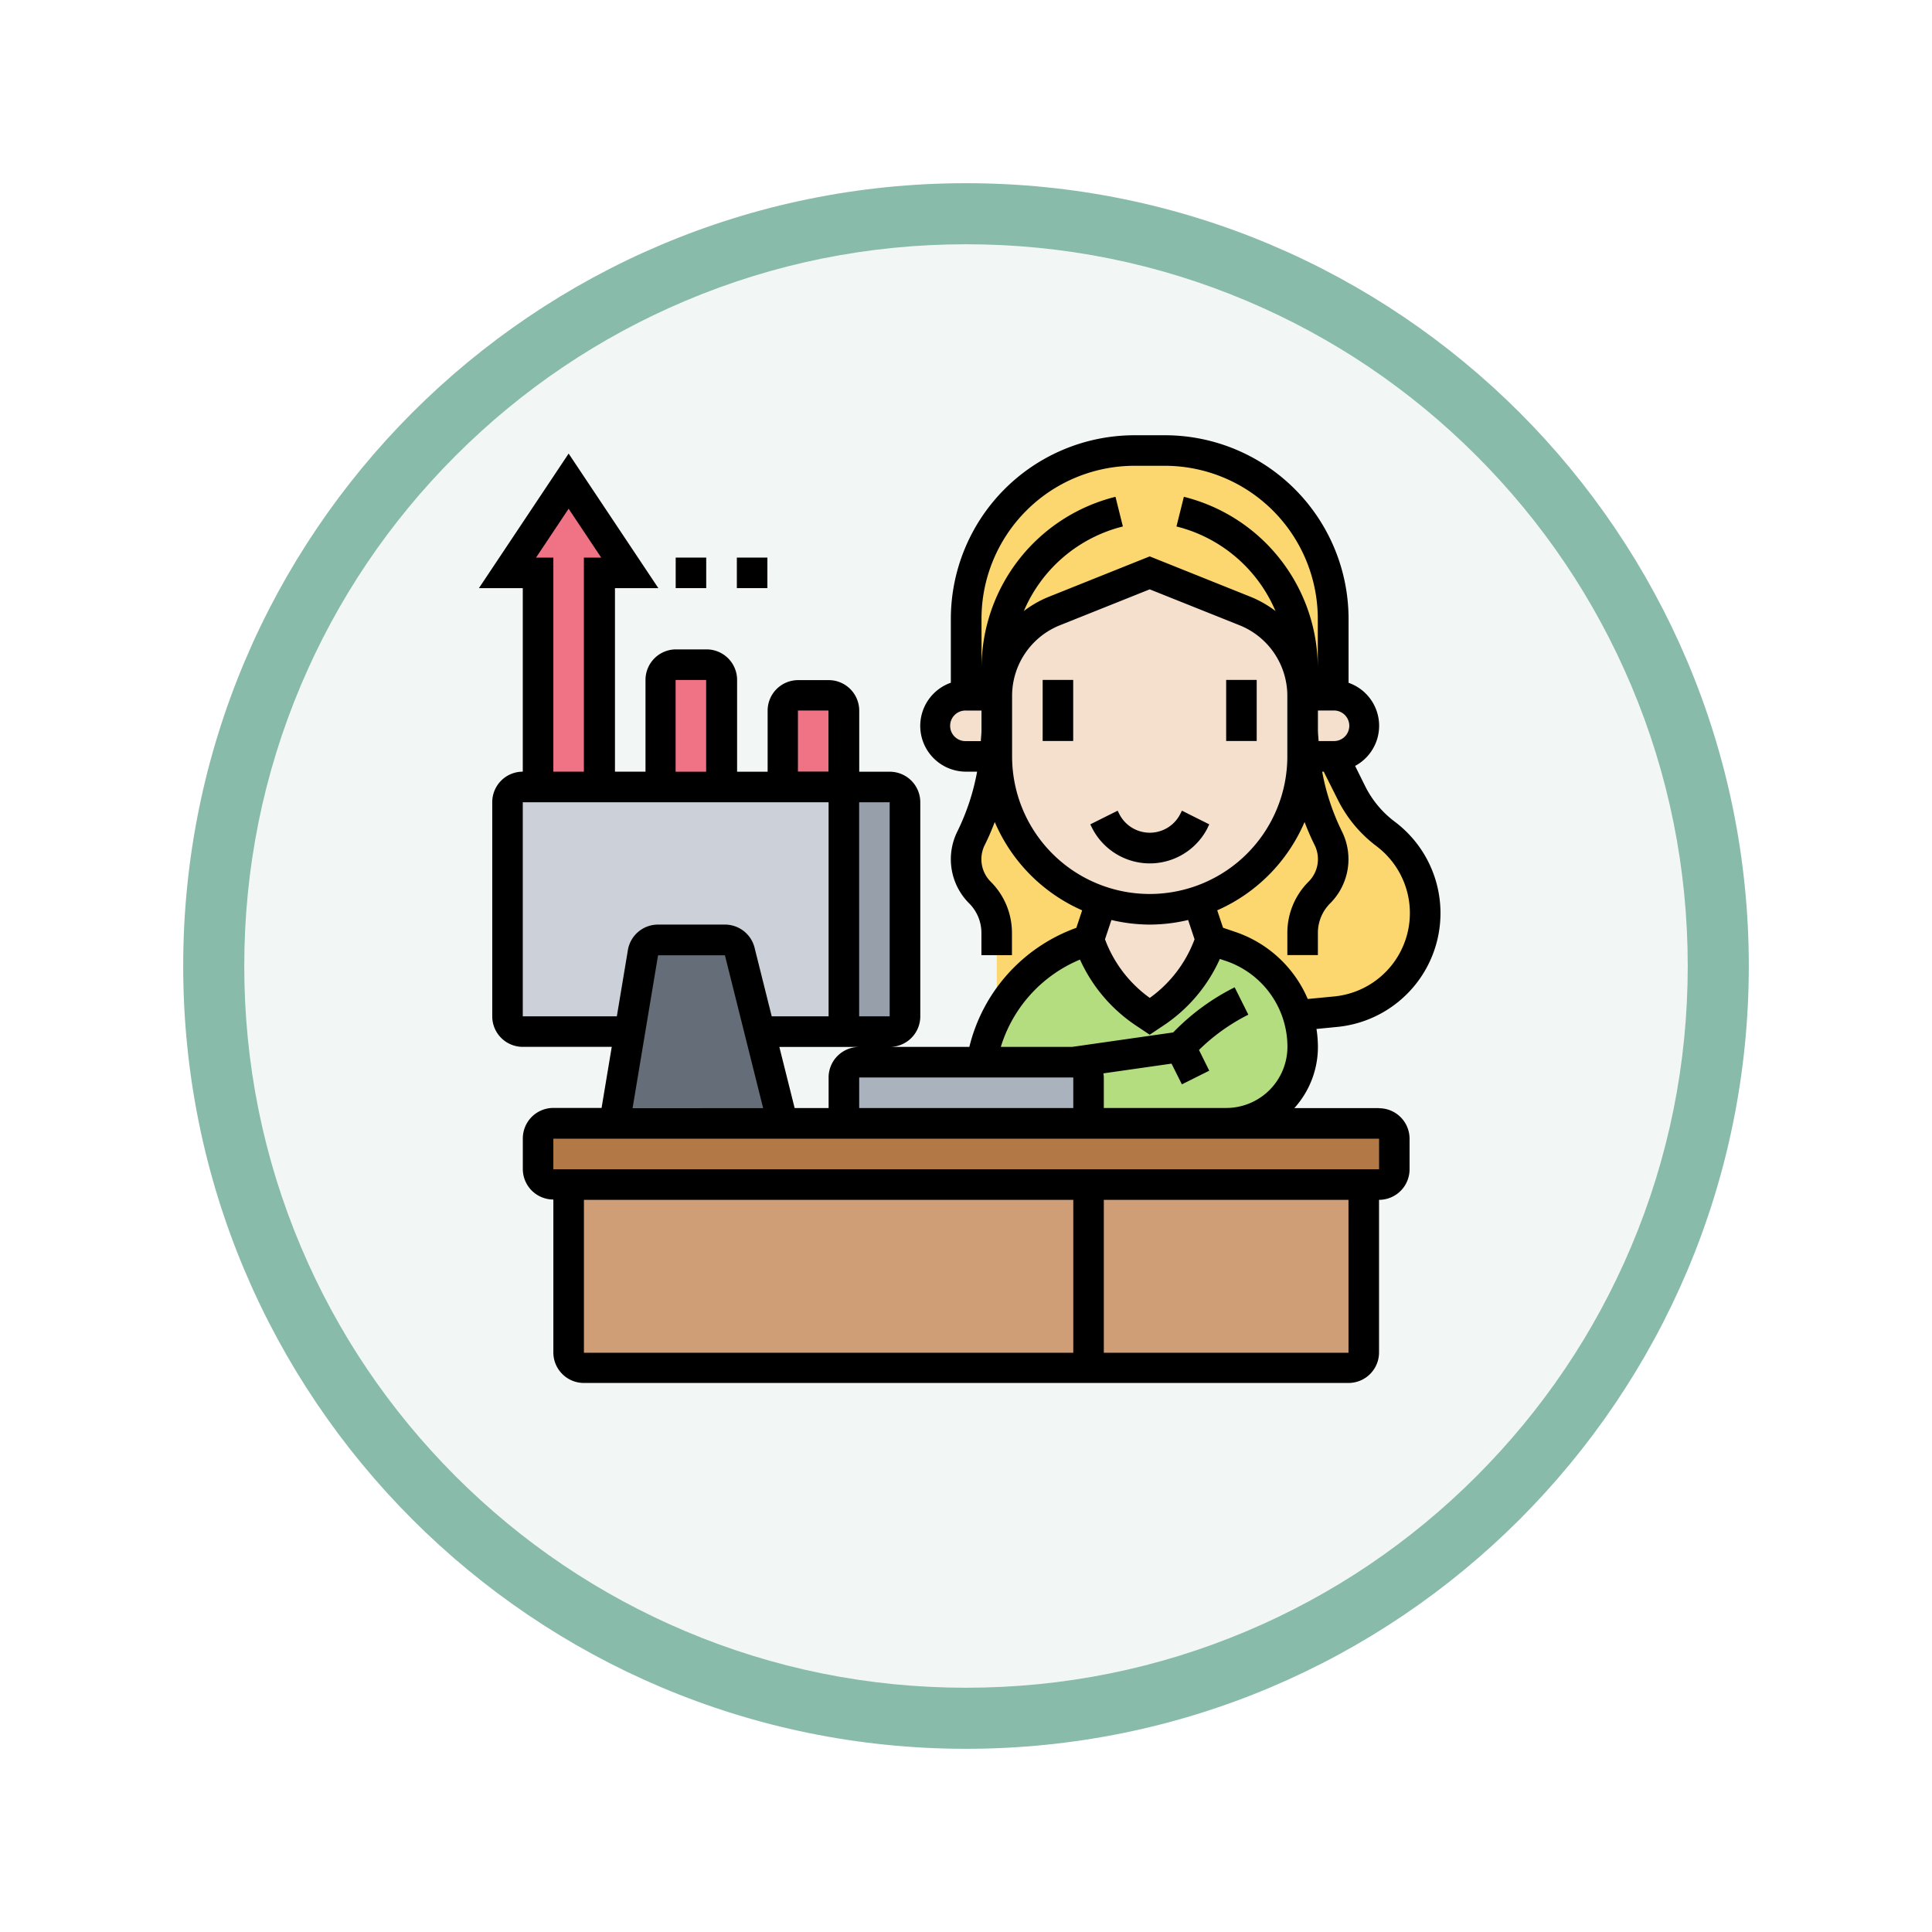 <svg xmlns="http://www.w3.org/2000/svg" xmlns:xlink="http://www.w3.org/1999/xlink" width="94.915" height="94.915" viewBox="0 0 94.915 94.915">
  <defs>
    <filter id="Path_982547" x="0" y="0" width="94.915" height="94.915" filterUnits="userSpaceOnUse">
      <feOffset dy="3" input="SourceAlpha"/>
      <feGaussianBlur stdDeviation="3" result="blur"/>
      <feFlood flood-opacity="0.161"/>
      <feComposite operator="in" in2="blur"/>
      <feComposite in="SourceGraphic"/>
    </filter>
  </defs>
  <g id="Group_1157296" data-name="Group 1157296" transform="translate(-199.085 -2426)">
    <g id="Group_1157169" data-name="Group 1157169" transform="translate(-1032.719 1104.627)">
      <g id="Group_1156563" data-name="Group 1156563" transform="translate(1240.804 1327.373)">
        <g id="Group_1155739" data-name="Group 1155739">
          <g id="Group_1153134" data-name="Group 1153134">
            <g id="Group_1149598" data-name="Group 1149598">
              <g id="Group_1148770" data-name="Group 1148770">
                <g id="Group_1146954" data-name="Group 1146954">
                  <g transform="matrix(1, 0, 0, 1, -9, -6)" filter="url(#Path_982547)">
                    <g id="Path_982547-2" data-name="Path 982547" transform="translate(9 6)" fill="#f2f7f5">
                      <path d="M 38.458 75.415 C 33.468 75.415 28.628 74.438 24.072 72.511 C 19.672 70.65 15.719 67.985 12.325 64.59 C 8.93 61.196 6.265 57.243 4.404 52.843 C 2.477 48.287 1.5 43.447 1.5 38.458 C 1.5 33.468 2.477 28.628 4.404 24.072 C 6.265 19.672 8.93 15.719 12.325 12.325 C 15.719 8.93 19.672 6.265 24.072 4.404 C 28.628 2.477 33.468 1.5 38.458 1.5 C 43.447 1.5 48.287 2.477 52.843 4.404 C 57.243 6.265 61.196 8.93 64.59 12.325 C 67.985 15.719 70.65 19.672 72.511 24.072 C 74.438 28.628 75.415 33.468 75.415 38.458 C 75.415 43.447 74.438 48.287 72.511 52.843 C 70.65 57.243 67.985 61.196 64.59 64.59 C 61.196 67.985 57.243 70.65 52.843 72.511 C 48.287 74.438 43.447 75.415 38.458 75.415 Z" stroke="none"/>
                      <path d="M 38.458 3 C 33.669 3 29.026 3.937 24.657 5.785 C 20.435 7.571 16.643 10.128 13.385 13.385 C 10.128 16.643 7.571 20.435 5.785 24.657 C 3.937 29.026 3 33.669 3 38.458 C 3 43.246 3.937 47.889 5.785 52.258 C 7.571 56.48 10.128 60.272 13.385 63.53 C 16.643 66.787 20.435 69.344 24.657 71.13 C 29.026 72.978 33.669 73.915 38.458 73.915 C 43.246 73.915 47.889 72.978 52.258 71.13 C 56.48 69.344 60.272 66.787 63.53 63.53 C 66.787 60.272 69.344 56.48 71.13 52.258 C 72.978 47.889 73.915 43.246 73.915 38.458 C 73.915 33.669 72.978 29.026 71.13 24.657 C 69.344 20.435 66.787 16.643 63.53 13.385 C 60.272 10.128 56.48 7.571 52.258 5.785 C 47.889 3.937 43.246 3 38.458 3 M 38.458 -7.62939453125e-06 C 59.697 -7.62939453125e-06 76.915 17.218 76.915 38.458 C 76.915 59.697 59.697 76.915 38.458 76.915 C 17.218 76.915 -7.62939453125e-06 59.697 -7.62939453125e-06 38.458 C -7.62939453125e-06 17.218 17.218 -7.62939453125e-06 38.458 -7.62939453125e-06 Z" stroke="none" fill="#88bba9"/>
                    </g>
                  </g>
                </g>
              </g>
            </g>
          </g>
        </g>
        <g id="recursos-humanos" transform="translate(14.528 15.383)">
          <g id="Group_1156561" data-name="Group 1156561" transform="translate(1.403 0.751)">
            <g id="Group_1156543" data-name="Group 1156543" transform="translate(23.288 24.039)">
              <path id="Path_990759" data-name="Path 990759" d="M37.375,39.01H32.868a7.623,7.623,0,0,1,5.086-5.95l.173-.06a6.936,6.936,0,0,0,2.727,3.568l.278.188.278-.188A6.936,6.936,0,0,0,44.136,33l.947.316A5.232,5.232,0,0,1,48.411,36.7a5.336,5.336,0,0,1,.233,1.555,3.745,3.745,0,0,1-3.756,3.756H38.127V39.761A.753.753,0,0,0,37.375,39.01Z" transform="translate(-32.868 -33)" fill="#b4dd7f"/>
            </g>
            <g id="Group_1156544" data-name="Group 1156544" transform="translate(16.527 30.049)">
              <path id="Path_990760" data-name="Path 990760" d="M35.888,41.751V44H23.868V41.751A.753.753,0,0,1,24.619,41H35.136A.753.753,0,0,1,35.888,41.751Z" transform="translate(-23.868 -41)" fill="#aab2bd"/>
            </g>
            <g id="Group_1156545" data-name="Group 1156545" transform="translate(28.547 36.059)">
              <path id="Path_990761" data-name="Path 990761" d="M53.39,49v8.264a.753.753,0,0,1-.751.751H39.868V49Z" transform="translate(-39.868 -49)" fill="#cf9e76"/>
            </g>
            <g id="Group_1156546" data-name="Group 1156546" transform="translate(3.005 36.059)">
              <path id="Path_990762" data-name="Path 990762" d="M31.41,49v9.015H6.619a.753.753,0,0,1-.751-.751V49Z" transform="translate(-5.868 -49)" fill="#cf9e76"/>
            </g>
            <g id="Group_1156547" data-name="Group 1156547" transform="translate(1.502 33.054)">
              <path id="Path_990763" data-name="Path 990763" d="M45.937,45.751v1.5a.753.753,0,0,1-.751.751H4.619a.753.753,0,0,1-.751-.751v-1.5A.753.753,0,0,1,4.619,45H45.186A.753.753,0,0,1,45.937,45.751Z" transform="translate(-3.868 -45)" fill="#b27946"/>
            </g>
            <g id="Group_1156548" data-name="Group 1156548" transform="translate(5.259 24.039)">
              <path id="Path_990764" data-name="Path 990764" d="M16,37.507l1.127,4.507H8.868l.751-4.507.646-3.876A.751.751,0,0,1,11.009,33h3.283a.747.747,0,0,1,.729.571Z" transform="translate(-8.868 -33)" fill="#656d78"/>
            </g>
            <g id="Group_1156549" data-name="Group 1156549" transform="translate(16.527 16.527)">
              <path id="Path_990765" data-name="Path 990765" d="M26.873,23.751V34.268a.753.753,0,0,1-.751.751H23.868V23h2.254A.753.753,0,0,1,26.873,23.751Z" transform="translate(-23.868 -23)" fill="#969faa"/>
            </g>
            <g id="Group_1156550" data-name="Group 1156550" transform="translate(0 16.527)">
              <path id="Path_990766" data-name="Path 990766" d="M18.4,23V35.02H14.263l-.984-3.936a.747.747,0,0,0-.729-.571H9.268a.751.751,0,0,0-.744.631L7.878,35.02H2.619a.753.753,0,0,1-.751-.751V23.751A.753.753,0,0,1,2.619,23H18.4Z" transform="translate(-1.868 -23)" fill="#ccd1d9"/>
            </g>
            <g id="Group_1156551" data-name="Group 1156551" transform="translate(13.522 12.02)">
              <path id="Path_990767" data-name="Path 990767" d="M22.873,17.751v3.756h-3V17.751A.753.753,0,0,1,20.619,17h1.5A.753.753,0,0,1,22.873,17.751Z" transform="translate(-19.868 -17)" fill="#ef7385"/>
            </g>
            <g id="Group_1156552" data-name="Group 1156552" transform="translate(7.512 10.517)">
              <path id="Path_990768" data-name="Path 990768" d="M14.873,15.751V21.01h-3V15.751A.753.753,0,0,1,12.619,15h1.5A.753.753,0,0,1,14.873,15.751Z" transform="translate(-11.868 -15)" fill="#ef7385"/>
            </g>
            <g id="Group_1156553" data-name="Group 1156553" transform="translate(0 1.502)">
              <path id="Path_990769" data-name="Path 990769" d="M4.873,3l3,4.507h-1.5V18.025h-3V7.507h-1.5Z" transform="translate(-1.868 -3)" fill="#ef7385"/>
            </g>
            <g id="Group_1156554" data-name="Group 1156554" transform="translate(28.547 22.154)">
              <path id="Path_990770" data-name="Path 990770" d="M40.5,30.49a7.546,7.546,0,0,0,4.748,0l.631,1.886a6.936,6.936,0,0,1-2.727,3.568l-.278.188-.278-.188a6.935,6.935,0,0,1-2.727-3.568Z" transform="translate(-39.868 -30.49)" fill="#f5e0cd"/>
            </g>
            <g id="Group_1156555" data-name="Group 1156555" transform="translate(39.064 12.02)">
              <path id="Path_990771" data-name="Path 990771" d="M53.868,18.69V17h1.5a1.507,1.507,0,0,1,1.5,1.5,1.513,1.513,0,0,1-1.5,1.5H53.943A10.929,10.929,0,0,1,53.868,18.69Z" transform="translate(-53.868 -17)" fill="#f5e0cd"/>
            </g>
            <g id="Group_1156556" data-name="Group 1156556" transform="translate(24.039 6.01)">
              <path id="Path_990772" data-name="Path 990772" d="M48.893,15.01v3a7.512,7.512,0,1,1-15.025,0v-3A4.5,4.5,0,0,1,36.7,10.871L41.38,9l4.68,1.871A4.5,4.5,0,0,1,48.893,15.01Z" transform="translate(-33.868 -9)" fill="#f5e0cd"/>
            </g>
            <g id="Group_1156557" data-name="Group 1156557" transform="translate(21.034 12.02)">
              <path id="Path_990773" data-name="Path 990773" d="M32.873,17v1.69A10.93,10.93,0,0,1,32.8,20H31.37a1.513,1.513,0,0,1-1.5-1.5,1.507,1.507,0,0,1,1.5-1.5Z" transform="translate(-29.868 -17)" fill="#f5e0cd"/>
            </g>
            <g id="Group_1156558" data-name="Group 1156558" transform="translate(22.537 15.025)">
              <path id="Path_990774" data-name="Path 990774" d="M33.37,33.771V29.677a2.827,2.827,0,0,0-.826-1.991,2.3,2.3,0,0,1-.676-1.63,2.358,2.358,0,0,1,.24-1.037A11.65,11.65,0,0,0,33.3,21h.075a7.516,7.516,0,0,0,5.138,7.129l-.631,1.886-.173.06a7.561,7.561,0,0,0-4.327,3.7Z" transform="translate(-31.868 -21)" fill="#fcd770"/>
            </g>
            <g id="Group_1156559" data-name="Group 1156559" transform="translate(33.926 15.025)">
              <path id="Path_990775" data-name="Path 990775" d="M53.789,33.538l-1.856.18a5.232,5.232,0,0,0-3.328-3.388l-.947-.316-.631-1.886A7.516,7.516,0,0,0,52.166,21h1.5l.9,1.81a5.732,5.732,0,0,0,1.668,2,4.887,4.887,0,0,1,1.435,1.705,4.834,4.834,0,0,1,.518,2.164v.015a4.869,4.869,0,0,1-4.4,4.845Z" transform="translate(-47.028 -21)" fill="#fcd770"/>
            </g>
            <g id="Group_1156560" data-name="Group 1156560" transform="translate(22.537)">
              <path id="Path_990776" data-name="Path 990776" d="M33.37,13.02h-1.5V9.264A8.259,8.259,0,0,1,40.132,1h1.5A8.259,8.259,0,0,1,49.9,9.264V13.02H48.4A4.5,4.5,0,0,0,45.563,8.88L40.883,7.01,36.2,8.88A4.5,4.5,0,0,0,33.37,13.02Z" transform="translate(-31.868 -1)" fill="#fcd770"/>
            </g>
          </g>
          <g id="Group_1156562" data-name="Group 1156562" transform="translate(0 0)">
            <path id="Path_990777" data-name="Path 990777" d="M44.223,33.054H40.062a4.484,4.484,0,0,0,1.157-3,5.971,5.971,0,0,0-.071-.886l1.016-.1a5.616,5.616,0,0,0,2.828-10.084,4.926,4.926,0,0,1-1.446-1.732l-.5-1.007a2.237,2.237,0,0,0-.322-4.084V9.015A9.025,9.025,0,0,0,33.705,0H32.2a9.025,9.025,0,0,0-9.015,9.015v3.143a2.248,2.248,0,0,0,.751,4.369h.539a11.185,11.185,0,0,1-.968,2.934,3.064,3.064,0,0,0,.574,3.533,2.051,2.051,0,0,1,.606,1.462v1.086h1.5V24.456a3.543,3.543,0,0,0-1.046-2.525,1.561,1.561,0,0,1-.291-1.8c.184-.367.345-.746.492-1.13a8.307,8.307,0,0,0,4.294,4.339l-.286.859a8.305,8.305,0,0,0-5.256,5.85H20.184a1.5,1.5,0,0,0,1.5-1.5V18.03a1.5,1.5,0,0,0-1.5-1.5h-1.5v-3a1.5,1.5,0,0,0-1.5-1.5h-1.5a1.5,1.5,0,0,0-1.5,1.5v3h-1.5V12.02a1.5,1.5,0,0,0-1.5-1.5h-1.5a1.5,1.5,0,0,0-1.5,1.5v4.507h-1.5V7.512H8.816L4.408.9,0,7.512H2.155v9.015a1.5,1.5,0,0,0-1.5,1.5V28.547a1.5,1.5,0,0,0,1.5,1.5H6.526l-.5,3H3.657a1.5,1.5,0,0,0-1.5,1.5v1.5a1.5,1.5,0,0,0,1.5,1.5v7.512a1.5,1.5,0,0,0,1.5,1.5H42.721a1.5,1.5,0,0,0,1.5-1.5V37.562a1.5,1.5,0,0,0,1.5-1.5v-1.5a1.5,1.5,0,0,0-1.5-1.5Zm-.132-12.87a4.114,4.114,0,0,1-2.072,7.386l-1.3.125a5.938,5.938,0,0,0-3.575-3.3l-.587-.2-.285-.856A8.313,8.313,0,0,0,40.563,19c.146.384.308.762.491,1.128a1.56,1.56,0,0,1-.291,1.8,3.546,3.546,0,0,0-1.046,2.525v1.086h1.5V24.456a2.053,2.053,0,0,1,.606-1.463,3.064,3.064,0,0,0,.573-3.535,11.173,11.173,0,0,1-.968-2.932h.075l.7,1.394a6.437,6.437,0,0,0,1.888,2.263ZM41.97,15.025h-.718c-.01-.187-.033-.373-.033-.56v-.942h.751a.751.751,0,1,1,0,1.5ZM24.691,9.015A7.521,7.521,0,0,1,32.2,1.5h1.5a7.521,7.521,0,0,1,7.512,7.512v2.438a8.673,8.673,0,0,0-6.579-8.426l-.364,1.457a7.17,7.17,0,0,1,4.865,4.154,5.312,5.312,0,0,0-1.228-.7L32.955,5.951,28,7.935a5.283,5.283,0,0,0-1.228.7,7.169,7.169,0,0,1,4.865-4.154l-.364-1.457a8.673,8.673,0,0,0-6.579,8.426Zm-.751,6.01a.751.751,0,1,1,0-1.5h.751v.942c0,.187-.023.373-.033.56Zm2.254.751V12.818A3.738,3.738,0,0,1,28.555,9.33l4.4-1.76,4.4,1.759a3.739,3.739,0,0,1,2.361,3.488v2.958a6.761,6.761,0,1,1-13.522,0Zm6.761,8.264a8.223,8.223,0,0,0,1.887-.226l.316.949a6.2,6.2,0,0,1-2.2,2.879,6.2,6.2,0,0,1-2.2-2.879l.316-.949a8.228,8.228,0,0,0,1.887.226ZM29.53,25.76a7.715,7.715,0,0,0,2.731,3.227l.694.463.694-.463A7.713,7.713,0,0,0,36.4,25.728l.271.09a4.455,4.455,0,0,1,3.05,4.231,3.008,3.008,0,0,1-3,3H30.7v-1.5a1.53,1.53,0,0,0-.02-.2l3.347-.478.509,1.018,1.344-.672L35.375,30.2A9.581,9.581,0,0,1,37.8,28.466l-.672-1.344a11.058,11.058,0,0,0-2.885,2.08l-.138.137-4.957.709H25.64a6.8,6.8,0,0,1,3.89-4.289ZM29.2,31.552v1.5H18.682v-1.5Zm-12.02,0v1.5H15.511l-.751-3h3.921A1.5,1.5,0,0,0,17.179,31.552Zm3-13.522V28.547h-1.5V18.03Zm-4.507-4.507h1.5v3h-1.5Zm-6.01-1.5h1.5v4.507h-1.5ZM2.807,6.01l1.6-2.4,1.6,2.4h-.85V16.527h-1.5V6.01ZM2.155,28.547V18.03H17.179V28.547H14.385l-.842-3.369a1.5,1.5,0,0,0-1.457-1.138H8.8a1.5,1.5,0,0,0-1.482,1.255l-.542,3.252Zm6.646-3h3.285l1.878,7.512H7.549ZM5.159,37.562H29.2v7.512H5.159Zm37.562,7.512H30.7V37.562h12.02ZM3.657,36.059v-1.5H44.223v1.5Z" transform="translate(0 0)"/>
            <path id="Path_990778" data-name="Path 990778" d="M12.868,8h1.5V9.5h-1.5Z" transform="translate(-3.201 -1.99)"/>
            <path id="Path_990779" data-name="Path 990779" d="M16.868,8h1.5V9.5h-1.5Z" transform="translate(-4.196 -1.99)"/>
            <path id="Path_990780" data-name="Path 990780" d="M36.868,16h1.5v3h-1.5Z" transform="translate(-9.172 -3.98)"/>
            <path id="Path_990781" data-name="Path 990781" d="M48.868,16h1.5v3h-1.5Z" transform="translate(-12.157 -3.98)"/>
            <path id="Path_990782" data-name="Path 990782" d="M45.746,25.383l.079-.159-1.344-.672-.079.159a1.68,1.68,0,0,1-3,0l-.079-.159-1.344.672.079.158a3.182,3.182,0,0,0,5.693,0Z" transform="translate(-9.944 -6.108)"/>
          </g>
        </g>
      </g>
    </g>
  </g>
</svg>
